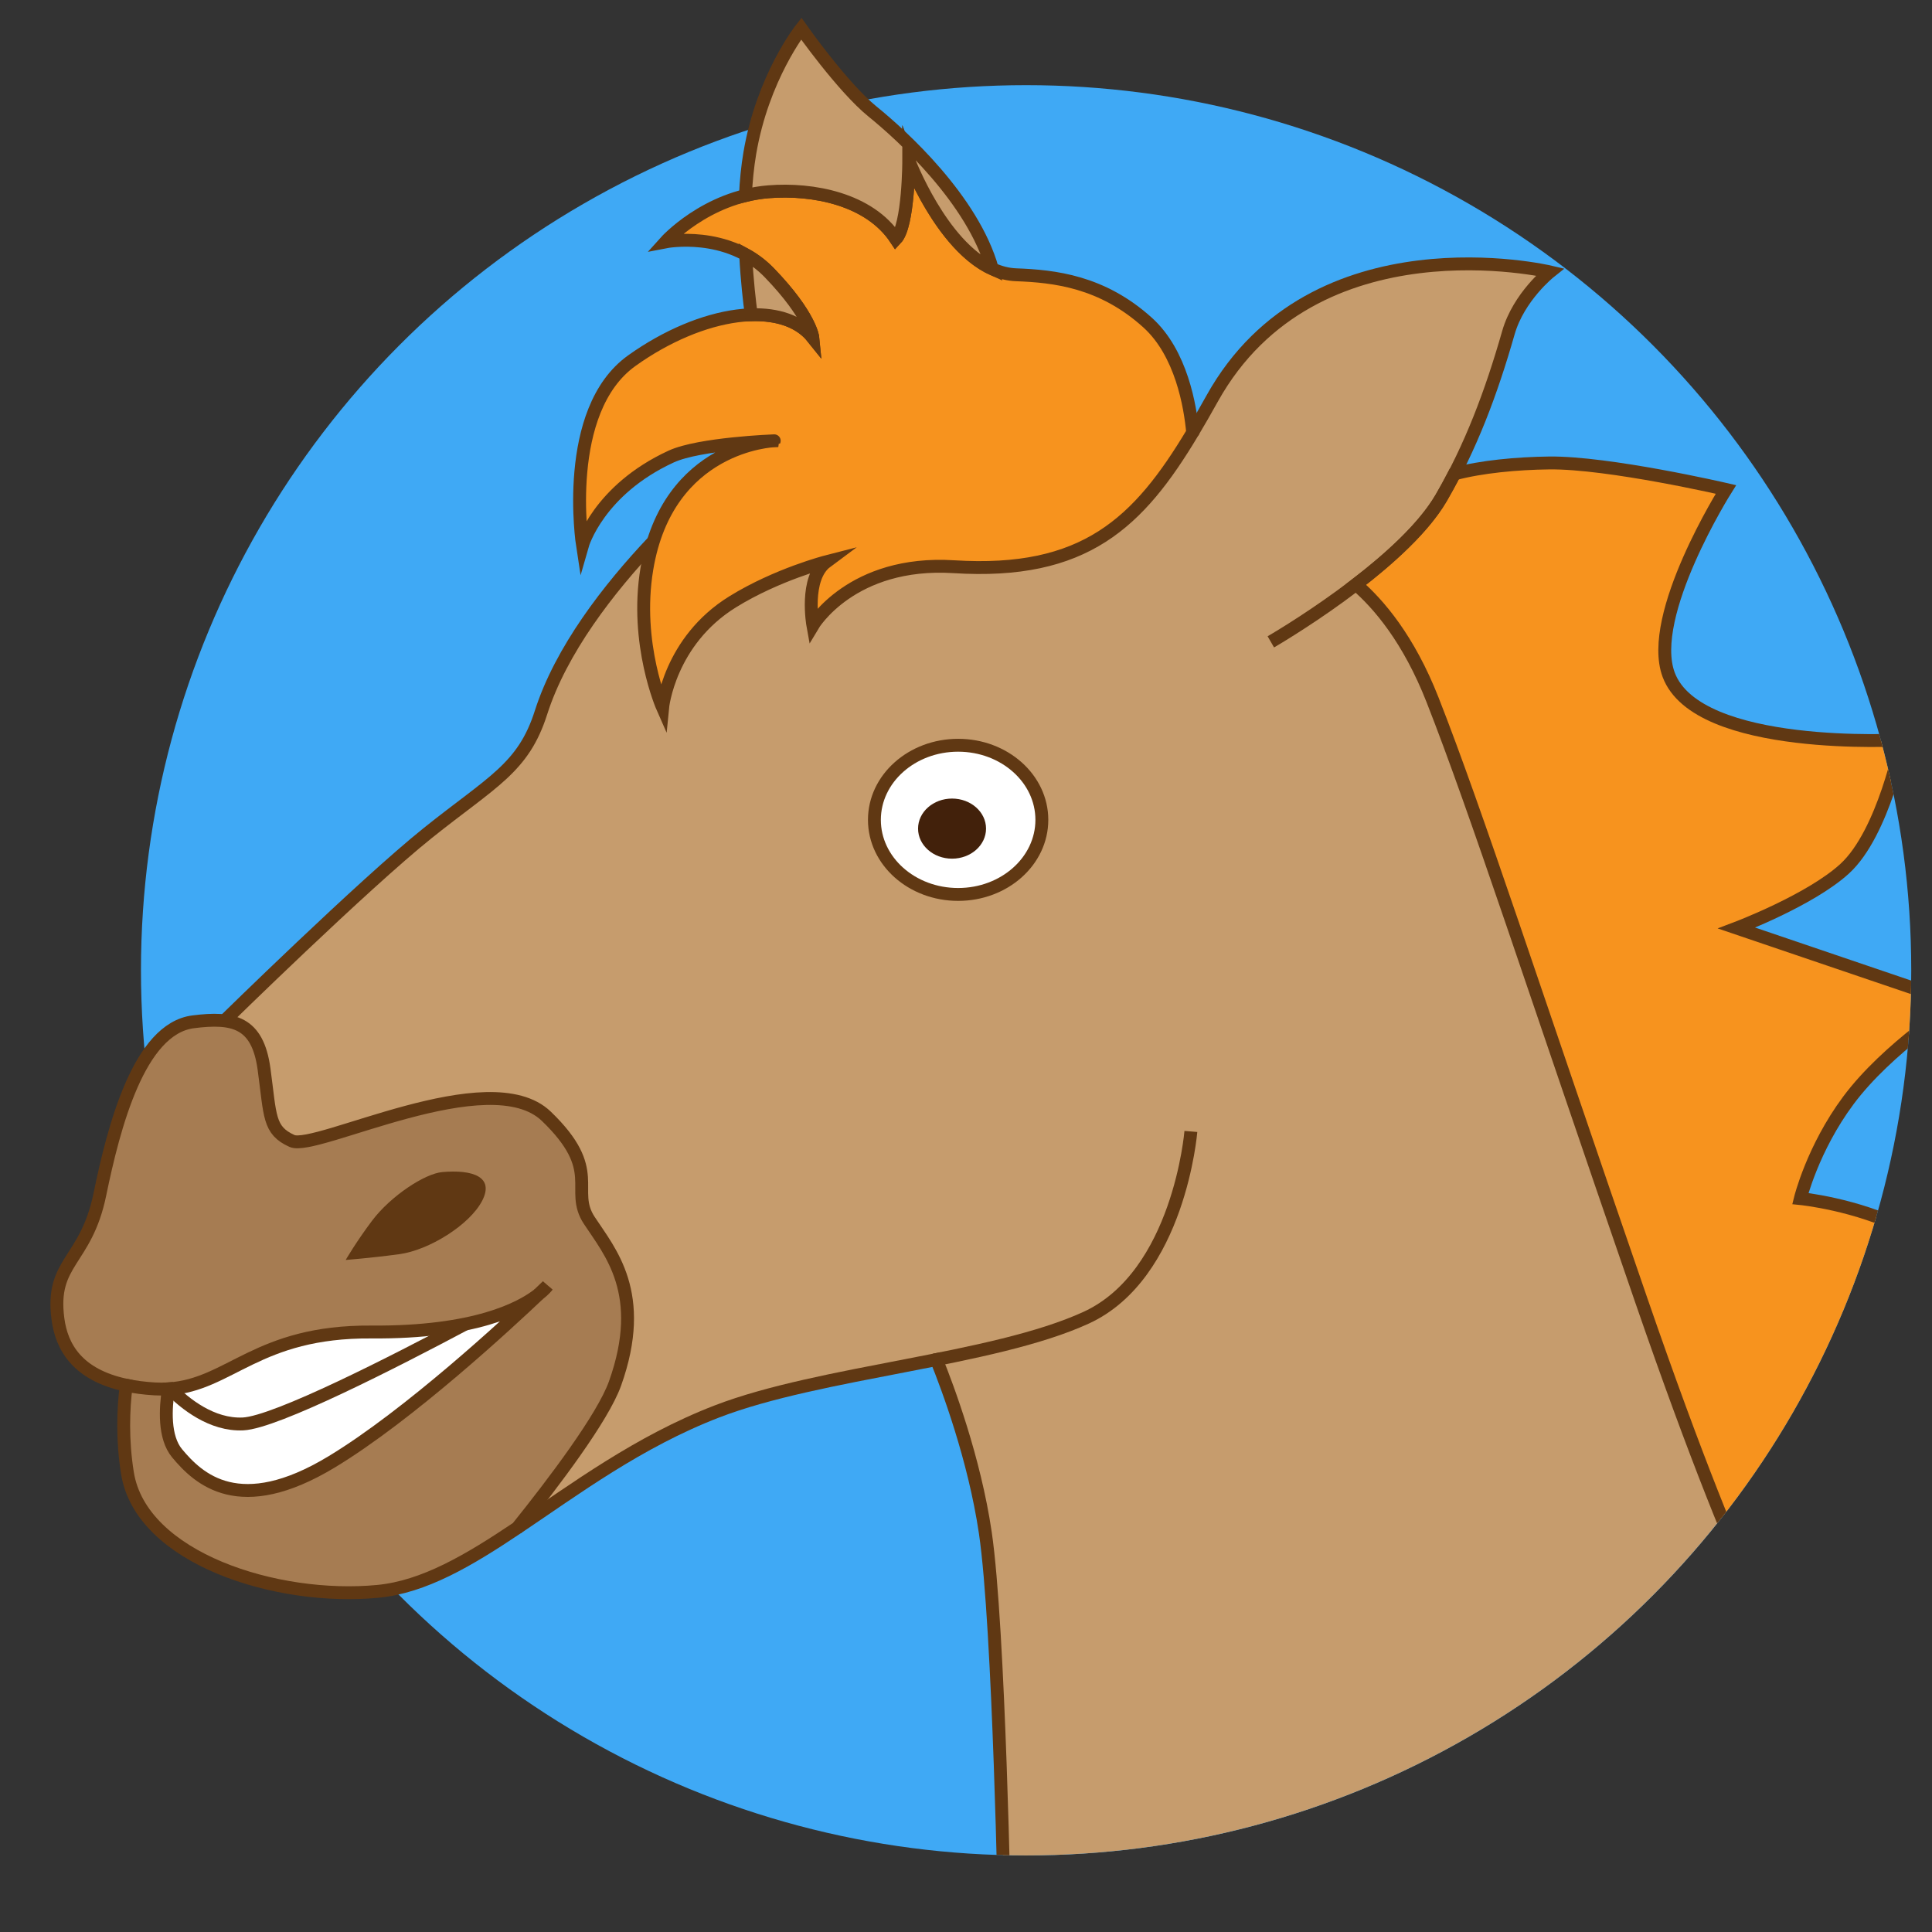 <?xml version="1.0" encoding="utf-8"?>
<!-- Generator: Adobe Illustrator 16.0.3, SVG Export Plug-In . SVG Version: 6.00 Build 0)  -->
<!DOCTYPE svg PUBLIC "-//W3C//DTD SVG 1.1//EN" "http://www.w3.org/Graphics/SVG/1.1/DTD/svg11.dtd">
<svg version="1.1" id="Ebene_1" xmlns="http://www.w3.org/2000/svg" xmlns:xlink="http://www.w3.org/1999/xlink" x="0px" y="0px"
	 width="250px" height="250px" viewBox="0 0 450 450" enable-background="new 0 0 449.5 435" xml:space="preserve">
<rect x="0" y="0" width="450" height="450" fill="#333333" stroke="none"/>
<circle fill="#3FA9F5" cx="239" cy="226" r="206.166"/>
<g>
	<defs>
		<circle id="SVGID_1_" cx="239" cy="226" r="206.166"/>
	</defs>
	<clipPath id="SVGID_2_">
		<use xlink:href="#SVGID_1_"  overflow="visible"/>
	</clipPath>
	<path clip-path="url(#SVGID_2_)" fill="#C69C6D" d="M418.334,389.667c0,0-10.334-12.333-36-86.667S344,189.333,333.667,163
		c-5.552-14.149-12.545-22.326-17.83-26.869c7.769-5.957,15.778-13.185,19.83-20.131c6.902-11.834,11.667-24.5,15.667-38.5
		C353.731,69.108,361,63.333,361,63.333s-55-13-78.666,29.5c-1.534,2.754-3.036,5.383-4.538,7.892l-125.587,25.33
		C141.705,137.165,130.648,151.436,126,166c-4.127,12.93-11.333,16-26.333,28s-47.398,43.774-47.398,43.774l12.106,48.851
		l56.113,69.247c13.436-9.009,28.206-20.065,46.512-27.122c13.874-5.348,33.133-8.479,51.113-12.082
		c2.555,6.323,8.828,23.014,11.387,40.332c3.25,22,4.5,91.5,4.5,91.5L418.334,389.667z"/>
	<path clip-path="url(#SVGID_2_)" fill="#F7931E" stroke="#603813" stroke-width="3" stroke-miterlimit="10" d="M465.5,307.334
		c0,0-9.667-14.833-21.667-21c-11.409-5.863-24.5-7.167-24.5-7.167s2.853-11.646,11.167-22.833C439.667,244,456,233.667,456,233.667
		l-51.499-17.5c0,0,17.166-6.5,25.166-13.833c9.095-8.336,13.333-30,13.333-30s-47.621,2.806-54.333-15.167
		C383.501,143.333,402.001,114,402.001,114s-27.334-6.333-41.167-6.167c-7.572,0.091-15.827,0.876-22.104,2.556
		c-0.978,1.889-1.986,3.764-3.063,5.611c-4.052,6.946-12.062,14.174-19.83,20.131c5.285,4.543,12.278,12.72,17.83,26.869
		c10.333,26.333,23.001,65.666,48.667,140s36,86.667,36,86.667l32.5-36.5c-15.167-3-22.334-20.5-22.334-20.5L465.5,307.334z"/>
	<path clip-path="url(#SVGID_2_)" fill="none" stroke="#603813" stroke-width="3" stroke-miterlimit="10" d="M234,448.5
		c0,0-1.25-69.5-4.5-91.5c-2.559-17.318-8.832-34.009-11.387-40.332c-0.185,0.037-0.369,0.074-0.554,0.111"/>
</g>
<path fill="#F7931E" stroke="#603813" stroke-width="3" stroke-miterlimit="10" d="M267.334,75.167
	C256.668,65.5,245.5,64.333,236.667,64c-15.107-0.57-25-26.667-25-26.667s0,15.167-3,18.333c-6.167-9.333-19.333-11.833-29.667-11
	c-14.596,1.177-24,11.667-24,11.667s14.5-2.833,24.167,7.167c9.667,10,10.167,15.167,10.167,15.167
	c-7.167-9-25.834-6.334-42.167,5.333s-11.5,43-11.5,43s3.667-12.833,20.667-20.667c6.572-3.028,24-3.667,24-3.667
	S155.5,103.5,150.667,132.5c-2.909,17.455,3.667,32.333,3.667,32.333s1.5-15.5,16.333-24.667c10.31-6.371,21.833-9.333,21.833-9.333
	c-5.167,3.833-3.166,14.833-3.166,14.833s9-15.167,32.833-13.667c30.479,1.918,43.022-10.208,55.629-31.275
	C277.24,94.63,275.157,82.257,267.334,75.167z"/>
<path fill="#A67C52" stroke="#603813" stroke-width="3" stroke-miterlimit="10" d="M120.487,355.872
	c8.348-10.395,19.908-25.626,22.763-33.622c7.5-21-1.25-30.75-6-38s3.25-11.5-10-24.25S73.5,268.25,68,265.75S63,260,61.5,249
	s-7.183-12.182-16.5-11c-12.646,1.604-18.5,24.5-21.75,40.25s-11.549,15.507-9.75,29c0.854,6.402,4.447,12.983,15.898,15.396
	c-0.721,5.758-0.935,12.787,0.283,20.442c3.164,19.888,34.804,29.832,58.308,27.572C98.749,369.626,109.143,363.479,120.487,355.872
	z"/>
<path fill="#C69C6D" stroke="#603813" stroke-width="3" stroke-miterlimit="10" d="M189.334,78.667c0,0-0.5-5.167-10.167-15.167
	c-1.713-1.772-3.58-3.135-5.489-4.188c0.317,6.082,0.921,11.189,1.303,14.006C181.138,73.124,186.281,74.833,189.334,78.667z"/>
<path fill="#C69C6D" stroke="#603813" stroke-width="3" stroke-miterlimit="10" d="M179,44.667c10.334-0.833,23.5,1.667,29.667,11
	c3-3.167,3-18.333,3-18.333s7.525,19.843,19.471,25.298c-4.58-16.15-21.08-31.12-27.888-36.632
	c-7-5.667-16.625-19.333-16.625-19.333s-8.979,11.333-11.979,29c-0.542,3.195-0.864,6.542-1.031,9.882
	C175.318,45.129,177.115,44.819,179,44.667z"/>
<ellipse fill="#FFFFFF" stroke="#603813" stroke-width="3" stroke-miterlimit="10" cx="223.167" cy="190.959" rx="19.5" ry="17.375"/>
<ellipse fill="#42210B" cx="221.751" cy="193" rx="7.917" ry="7"/>
<path fill="#603813" d="M80.519,293.464c0,0,2.443-4.219,6.106-9.089C91.052,278.49,99.007,273.351,103,273
	c7.125-0.625,12.198,1.105,9.299,6.695S99.936,291.193,93,292.125S80.519,293.464,80.519,293.464z"/>
<path fill="none" stroke="#603813" stroke-width="3" stroke-miterlimit="10" d="M296,149.5c0,0,30.334-17.5,39.667-33.5
	c6.902-11.834,11.667-24.5,15.667-38.5C353.731,69.108,361,63.333,361,63.333s-55-13-78.666,29.5
	c-1.534,2.754-3.036,5.383-4.538,7.892"/>
<path fill="none" stroke="#603813" stroke-width="3" stroke-miterlimit="10" d="M120.488,355.872
	c13.437-9.009,28.207-20.065,46.512-27.122c24.045-9.269,64.273-11.878,85.969-21.821s24.408-43.392,24.408-43.392"/>
<path fill="#FFFFFF" stroke="#603813" stroke-width="3" stroke-miterlimit="10" d="M127.5,299.5c0,0-0.749,0.729-2.083,1.995
	C126.919,300.316,127.5,299.5,127.5,299.5z"/>
<path fill="#FFFFFF" stroke="#603813" stroke-width="3" stroke-miterlimit="10" d="M39.236,323.495
	c-0.724,4.556-1.093,11.276,2.014,15.005c5,6,14.5,15,36,2c18.048-10.912,41.196-32.388,48.167-39.005
	c-4.023,3.157-14.707,8.937-38.917,8.755C59.839,310.05,53.549,322.611,39.236,323.495z"/>
<path fill="none" stroke="#603813" stroke-width="3" stroke-miterlimit="10" d="M29.398,322.646c1.963,0.413,4.15,0.708,6.602,0.854
	c1.129,0.067,2.202,0.06,3.236-0.005"/>
<path fill="none" stroke="#603813" stroke-width="3" stroke-miterlimit="10" d="M108.345,308.401
	c-16.22,8.63-44.097,22.899-51.74,23.26c-7.288,0.344-13.568-4.744-16.966-8.201c-0.135,0.01-0.266,0.026-0.403,0.035"/>
<path fill="none" stroke="#603813" stroke-width="3" stroke-miterlimit="10" d="M152.209,126.056
	C141.705,137.165,130.648,151.436,126,166c-4.126,12.93-11.333,16-26.333,28s-47.398,43.774-47.398,43.774"/>
</svg>
